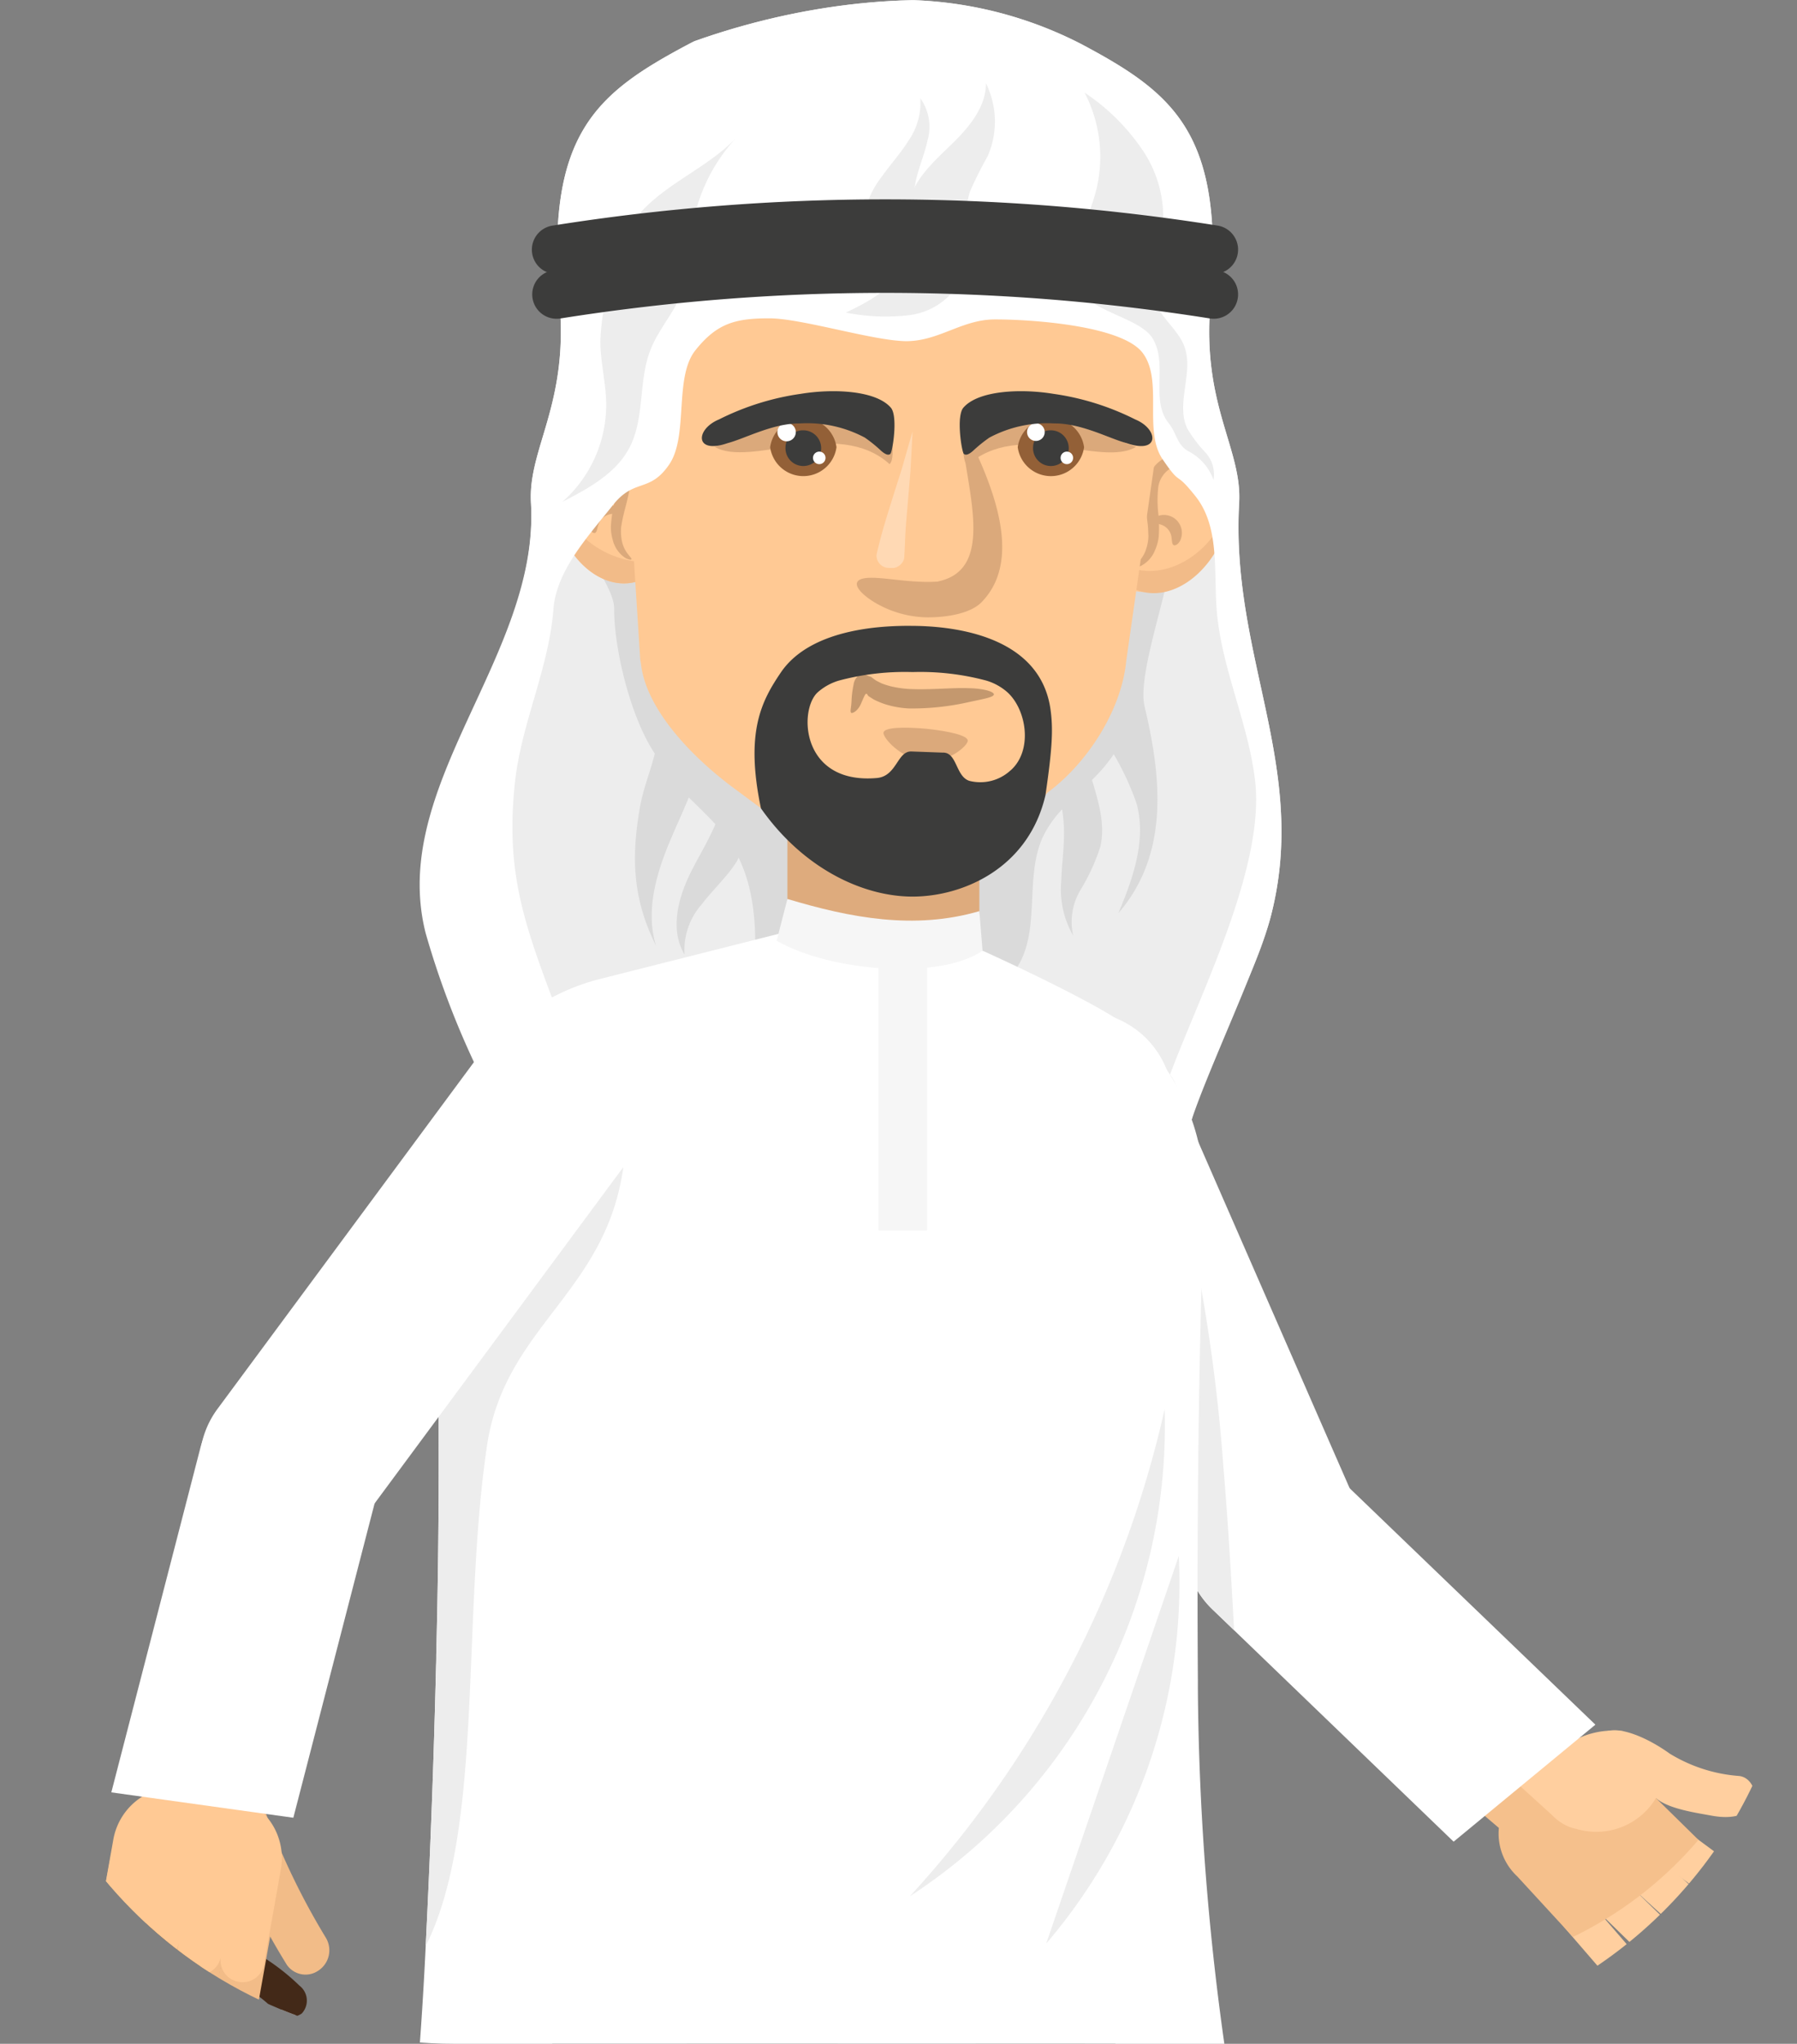 <svg xmlns="http://www.w3.org/2000/svg" xmlns:xlink="http://www.w3.org/1999/xlink" width="169.219" height="192.416" viewBox="0 0 169.219 192.416">
  <rect x="0" y="0" width="169.219" height="192.416" fill="#808080" stroke="none"/>
  <defs>
    <clipPath id="clip-path">
      <path id="Path_8495" data-name="Path 8495" d="M58.77,22.756h-.615S53.194-7.86,71.383-18.066s43.7-12.176,57.545,0,9.76,40.822,9.76,40.822h3.762a42.77,42.77,0,0,1,42.77,42.77v57.646a42.77,42.77,0,0,1-42.77,42.77H58.77A42.77,42.77,0,0,1,16,123.172V65.526A42.77,42.77,0,0,1,58.77,22.756Z" transform="translate(-0.08 21.953)" fill="#88daa9"/>
    </clipPath>
    <clipPath id="clip-path-2">
      <rect id="Rectangle_3636" data-name="Rectangle 3636" width="196.35" height="313.918" fill="none"/>
    </clipPath>
    <clipPath id="clip-path-4">
      <rect id="Rectangle_3623" data-name="Rectangle 3623" width="160.75" height="21.166" fill="none"/>
    </clipPath>
    <clipPath id="clip-path-5">
      <rect id="Rectangle_3633" data-name="Rectangle 3633" width="54.13" height="28.012" fill="none"/>
    </clipPath>
    <clipPath id="clip-path-6">
      <rect id="Rectangle_3629" data-name="Rectangle 3629" width="29.792" height="9.837" fill="none"/>
    </clipPath>
    <clipPath id="clip-path-7">
      <rect id="Rectangle_3630" data-name="Rectangle 3630" width="18.344" height="24.785" fill="none"/>
    </clipPath>
    <clipPath id="clip-path-8">
      <rect id="Rectangle_3631" data-name="Rectangle 3631" width="4.718" height="17.381" fill="none"/>
    </clipPath>
    <clipPath id="clip-path-9">
      <rect id="Rectangle_3632" data-name="Rectangle 3632" width="9.525" height="16.591" fill="none"/>
    </clipPath>
    <clipPath id="clip-path-10">
      <rect id="Rectangle_3634" data-name="Rectangle 3634" width="3.399" height="12.863" fill="none"/>
    </clipPath>
  </defs>
  <g id="Mask_Group_74" data-name="Mask Group 74" transform="translate(-15.92 4.522)" clip-path="url(#clip-path)">
    <g id="Group_22568" data-name="Group 22568" transform="translate(-11.21 -4.522)">
      <g id="Group_22429" data-name="Group 22429" clip-path="url(#clip-path-2)">
        <g id="Group_22428" data-name="Group 22428">
          <g id="Group_22427" data-name="Group 22427" clip-path="url(#clip-path-2)">
            <g id="Group_22408" data-name="Group 22408" transform="translate(29.804 292.752)" opacity="0.2">
              <g id="Group_22407" data-name="Group 22407">
                <g id="Group_22406" data-name="Group 22406" clip-path="url(#clip-path-4)">
                  <path id="Path_8021" data-name="Path 8021" d="M19.509,202.212c0,5.845,35.985,10.584,80.374,10.584s80.377-4.739,80.377-10.584S144.273,191.63,99.883,191.63s-80.374,4.737-80.374,10.582" transform="translate(-19.509 -191.63)" fill="#1d1d1b"/>
                </g>
              </g>
            </g>
            <path id="Path_8022" data-name="Path 8022" d="M78.008,146.68a70.216,70.216,0,0,0,10.336-.452,18.625,18.625,0,0,0,16-14.7,109.087,109.087,0,0,0,2.046-23.551,118.528,118.528,0,0,1-28.378,4.872,118.553,118.553,0,0,1-28.38-4.872,109.183,109.183,0,0,0,2.047,23.551,18.625,18.625,0,0,0,16,14.7,70.215,70.215,0,0,0,10.336.452" transform="translate(26.183 56.977)" fill="#3c3c3b"/>
            <path id="Path_8023" data-name="Path 8023" d="M78.007,112.845a118.6,118.6,0,0,0,28.378-4.872q.034,2.729-.043,5.432a118.477,118.477,0,0,1-28.336,4.861,118.477,118.477,0,0,1-28.336-4.861q-.073-2.7-.044-5.432a118.628,118.628,0,0,0,28.38,4.872" transform="translate(26.183 56.977)" fill="#575756"/>
            <rect id="Rectangle_3624" data-name="Rectangle 3624" width="7.603" height="5.633" transform="translate(100.388 169.611)" fill="#878787"/>
            <path id="Path_8024" data-name="Path 8024" d="M82.4,114.979H84v-6.114l-1.6.394Z" transform="translate(43.48 57.448)" fill="#3c3c3b"/>
            <path id="Path_8025" data-name="Path 8025" d="M54.559,114.979h-1.6v-6.114l1.6.394Z" transform="translate(27.944 57.448)" fill="#3c3c3b"/>
            <path id="Path_8026" data-name="Path 8026" d="M76.334,116.31h1.6V110.2l-1.6.229Z" transform="translate(40.281 58.15)" fill="#3c3c3b"/>
            <path id="Path_8027" data-name="Path 8027" d="M60.622,116.31h-1.6V110.2l1.6.229Z" transform="translate(31.143 58.15)" fill="#3c3c3b"/>
            <path id="Path_8028" data-name="Path 8028" d="M34.458,194.278c-2.311-1.074-4.776-2.2-6.022-4.042l.781-1.471,7.166,2.736Z" transform="translate(15.006 99.61)" fill="#3c3c3b"/>
            <path id="Path_8029" data-name="Path 8029" d="M28.948,189.524C39.2,199.04,47.878,204.14,53.8,204.94l1.15-1.787L30.364,187.326Z" transform="translate(15.276 98.851)" fill="#3c3c3b"/>
            <path id="Path_8030" data-name="Path 8030" d="M29.591,189.1c2.538,4.323,21.713,16.255,25.013,15.15.787-1.227-.55-3.717-3.5-7.215-.292-.345-.6-.7-.924-1.066-.225-.255-.463-.516-.7-.788-.318-.35-.643-.7-.984-1.062l-.006,0c-.228-.247-.469-.5-.713-.756l-.008,0c-.335-.35-.684-.706-1.043-1.077-.863-.882-1.781-1.791-2.759-2.742-8.48-8.243-13.1-2.415-14.371-.437" transform="translate(15.615 97.754)" fill="#634e42"/>
            <path id="Path_8031" data-name="Path 8031" d="M38.471,190.858a.6.6,0,0,0,.316.455.586.586,0,0,0,.344.064l3.949-.452c-.335-.348-.684-.7-1.043-1.077l-3.04.344a.6.6,0,0,0-.526.666" transform="translate(20.299 100.182)" fill="#3c3c3b"/>
            <path id="Path_8032" data-name="Path 8032" d="M39.619,192.177a.59.59,0,0,0,.3.413.575.575,0,0,0,.388.063c.733-.142,1.519-.235,2.284-.322.521-.066,1.069-.134,1.6-.214-.318-.348-.643-.7-.982-1.06l-.006,0c-.249.031-.5.067-.752.1-.784.087-1.592.188-2.362.335a.594.594,0,0,0-.469.7" transform="translate(20.901 100.817)" fill="#3c3c3b"/>
            <path id="Path_8033" data-name="Path 8033" d="M40.766,193.412a.587.587,0,0,0,.307.434.613.613,0,0,0,.371.063l3.767-.577c-.292-.345-.6-.7-.924-1.068l-3.026.469a.6.6,0,0,0-.495.68" transform="translate(21.508 101.456)" fill="#3c3c3b"/>
            <path id="Path_8034" data-name="Path 8034" d="M29.233,220.591c.3-.713,2.863-4.733,3.214-5.434,15.809-31.739,31.787-63.3,49.065-94.268,3.4-6.044,12.935-2.024,10.954,4.617-1.12,3.751-3.382,7.4-5.029,10.929-6.65,14.249-13.1,28.588-19.107,43.121q-9.645,23.333-19.258,46.676c-.046.112-.1.219-.147.328-4.3.1-11.085-.3-19.692-5.969" transform="translate(15.426 62.227)" fill="#3c3c3b"/>
            <path id="Path_8035" data-name="Path 8035" d="M108,197.683c-2.409.828-4.97,1.72-7.143,1.256l-.455-1.6,7.063-2.99Z" transform="translate(52.982 102.556)" fill="#3c3c3b"/>
            <path id="Path_8036" data-name="Path 8036" d="M100.577,199.129c13.989-.241,23.777-2.571,28.6-6.092l-.408-2.085-28.693,5.611Z" transform="translate(52.809 100.764)" fill="#3c3c3b"/>
            <path id="Path_8037" data-name="Path 8037" d="M100.246,198.468c4.824,1.361,26.918-3.317,28.534-6.4-.283-1.43-2.971-2.3-7.522-2.78-.449-.046-.915-.087-1.405-.128-.339-.029-.691-.052-1.053-.081-.472-.031-.952-.06-1.445-.084h-.008c-.335-.02-.686-.037-1.037-.052l-.008,0c-.484-.02-.984-.035-1.5-.054-1.231-.037-2.524-.058-3.888-.066-11.827-.072-11.125,7.334-10.668,9.638" transform="translate(52.793 99.644)" fill="#634e42"/>
            <path id="Path_8038" data-name="Path 8038" d="M108.555,192.07a.6.6,0,0,0,.836-.081l2.536-3.063c-.483-.02-.984-.035-1.5-.052l-1.954,2.353a.6.6,0,0,0,.083.843" transform="translate(57.168 99.668)" fill="#3c3c3b"/>
            <path id="Path_8039" data-name="Path 8039" d="M110.277,192.233a.6.6,0,0,0,.828-.136c.429-.608.93-1.222,1.424-1.815.328-.408.677-.836,1-1.259-.472-.031-.95-.06-1.444-.084l-.008,0c-.16.194-.316.4-.477.588-.5.6-1.017,1.239-1.471,1.879a.592.592,0,0,0,.144.825" transform="translate(58.06 99.702)" fill="#3c3c3b"/>
            <path id="Path_8040" data-name="Path 8040" d="M111.949,192.315a.586.586,0,0,0,.524.1.614.614,0,0,0,.312-.212l2.316-3.026c-.449-.046-.915-.086-1.405-.128l-1.858,2.434a.6.6,0,0,0,.112.834" transform="translate(58.952 99.759)" fill="#3c3c3b"/>
            <path id="Path_8041" data-name="Path 8041" d="M108.231,232.385c-.277-.724-1.213-5.4-1.445-6.144C96.2,192.4,85.867,158.568,76.877,124.263c-1.737-6.711,7.927-10.42,11.1-4.256,1.79,3.48,2.687,7.68,3.943,11.364,5.075,14.884,10.355,29.692,16.088,44.337q9.205,23.509,18.441,47c.044.112.082.226.122.339-3.453,4.342-9.2,8.179-18.337,9.334" transform="translate(40.458 61.67)" fill="#3c3c3b"/>
            <path id="Path_8042" data-name="Path 8042" d="M87.139,108.146c1.028.131,2.041.249,3.068.338,7.779.675,15.572-.322,23.291-1.453.338-.06.691-.1,1.028-.162l1.247-.176a26.111,26.111,0,0,1,.587-2.657c1.717-6.12,5.518-11.624,7.118-17.816,3.6-13.972-3.815-24.452-2.993-38.863.292-5.124-3.537-9.2-2.7-18.844C119.134,12.6,114.409,8.8,105.528,4.105A37.47,37.47,0,0,0,87.2.011h-.115A37.476,37.476,0,0,0,68.754,4.105c-8.88,4.7-13.6,8.5-12.255,24.408.836,9.641-2.994,13.72-2.7,18.844.822,14.411-12.57,24.985-8.974,38.956,1.6,6.193,5.4,11.7,7.119,17.818a26.094,26.094,0,0,1,.587,2.657l1.247.176c.339.058.691.1,1.028.162,7.719,1.129,21.49,2.033,29.269,1.358,1.028-.089,2.041-.206,3.065-.338" transform="translate(23.33 0.001)" fill="#ededed"/>
            <path id="Path_8043" data-name="Path 8043" d="M117.567,114.014l.026-.029a1.9,1.9,0,0,1,2.686-.13l11.446,10.39a1.9,1.9,0,0,1,.13,2.686l-.024.029a1.9,1.9,0,0,1-2.687.13L117.7,116.7a1.9,1.9,0,0,1-.13-2.686" transform="translate(61.779 59.82)" fill="#ffcf9f"/>
            <path id="Path_8044" data-name="Path 8044" d="M118.261,112.042l.023-.031a1.9,1.9,0,0,1,2.66-.4l12.426,9.194a1.9,1.9,0,0,1,.4,2.66l-.021.031a1.9,1.9,0,0,1-2.66.4L118.66,114.7a1.9,1.9,0,0,1-.4-2.66" transform="translate(62.209 58.701)" fill="#ffcf9f"/>
            <path id="Path_8045" data-name="Path 8045" d="M115.955,115.778l.029-.027a1.9,1.9,0,0,1,2.687-.034l10.029,9.773a1.9,1.9,0,0,1,.034,2.69l-.026.028a1.9,1.9,0,0,1-2.689.034l-10.029-9.774a1.9,1.9,0,0,1-.035-2.689" transform="translate(60.905 60.778)" fill="#ffcf9f"/>
            <path id="Path_8046" data-name="Path 8046" d="M114.5,117.364l.026-.021a1.687,1.687,0,0,1,2.38.176l6.627,7.675a1.691,1.691,0,0,1-.174,2.383l-.026.021a1.687,1.687,0,0,1-2.382-.176l-6.626-7.674a1.69,1.69,0,0,1,.174-2.385" transform="translate(60.112 61.705)" fill="#ffcf9f"/>
            <path id="Path_8047" data-name="Path 8047" d="M106.449,98.406,122.3,112.649c1.771-.936,3.161-1.489,4.841-.6a5.4,5.4,0,0,1,1.074.752l2.984,2.709-.8,1.632,4.224,4.148a36.375,36.375,0,0,1-11.82,9.14l-5.243-5.7a5.518,5.518,0,0,1-1.734-4.566L99.39,106.184Z" transform="translate(52.448 51.928)" fill="#f5c08c"/>
            <path id="Path_8048" data-name="Path 8048" d="M123.7,108.831a14.548,14.548,0,0,0,6.476,2.1c2.1.139,2.651,4.695-2.544,3.737-1.5-.278-4.067-.636-5.232-1.653a6.533,6.533,0,0,1-7.44,2.915l2.808-9.191c1.328-.463,3.86.6,5.932,2.091" transform="translate(60.664 56.268)" fill="#ffcf9f"/>
            <path id="Path_8049" data-name="Path 8049" d="M120.887,112.482a7.728,7.728,0,0,1,5.523-1.418l2.105,3.55-.5,3.2c-2.376,2.227-5.74,3.769-8.311,1.163l-.014-.017-18.12-16.446,3.731-4.108Z" transform="translate(53.597 51.928)" fill="#ffcf9f"/>
            <path id="Path_8050" data-name="Path 8050" d="M79.589,74.533l13.563,30.991,3.7,8.474.342.776a8.591,8.591,0,0,0,15.738-6.891l-1.955-4.464L95.341,67.643a8.6,8.6,0,1,0-15.752,6.89" transform="translate(41.617 32.974)" fill="#fff"/>
            <path id="Path_8051" data-name="Path 8051" d="M129.46,115.132,116.11,126.147,95.438,106.241l-2.017-1.94a8.5,8.5,0,0,1-2.154-9.044,8.579,8.579,0,0,1,3.178-4.186,8.606,8.606,0,0,1,10.892.855Z" transform="translate(47.904 47.241)" fill="#fff"/>
            <path id="Path_8052" data-name="Path 8052" d="M95.375,113.974l-2.017-1.939a8.8,8.8,0,0,1-2.292-3.712c.061-1.787.107-3.56.138-5.332.168-9.4.061-18.791-.306-28.125A164.267,164.267,0,0,1,94.382,98.8c.428,5.026.718,10.1.993,15.17" transform="translate(47.967 39.507)" fill="#ededed"/>
            <path id="Path_8053" data-name="Path 8053" d="M55.192,38.561c1.561-5.573.924-12.049,4.539-16.571a17.38,17.38,0,0,1,6.78-4.688,38.143,38.143,0,0,1,19.8-3.275,27.972,27.972,0,0,1,17.7,9A22.17,22.17,0,0,1,109.2,41.9c-.634,2.913.49,1.425-.309,4.29-.637,3.773-3,10.338-2.347,13.062,1.671,6.989,2.221,14-2.473,19.444,1.384-3.283,2.66-6.907,1.708-10.341a26.185,26.185,0,0,0-2.142-4.626,14.912,14.912,0,0,1-2.053,2.42c.623,2.061,1.271,4.2.791,6.282A18.951,18.951,0,0,1,100.51,76.5a5.835,5.835,0,0,0-.691,4.314A8.691,8.691,0,0,1,98.69,75.74c.05-1.758.335-3.514.246-5.272-.027-.519-.087-1.034-.16-1.551a10.224,10.224,0,0,0-1.8,2.571c-1.772,3.816-.189,8.7-2.415,12.267-1.641,2.638-4.889,3.761-7.942,4.331A39.59,39.59,0,0,1,69.5,87.5c.478-4.722.846-9.838-1.186-14.02-.081.138-.136.29-.225.425-.932,1.431-2.215,2.6-3.256,3.958a6.526,6.526,0,0,0-1.615,4.724c-1.372-2.284-.639-5.245.536-7.632.764-1.551,1.7-3.051,2.369-4.635-.8-.872-1.661-1.69-2.505-2.519-.558,1.363-1.184,2.707-1.752,4.056-1.321,3.138-2.342,6.658-1.331,9.907C58.371,77.422,58.179,73.6,59,68.823c.321-1.87.959-3.317,1.419-5.157C58.206,60.4,56.59,54,56.59,50.052c0-1.784-1.991-4.11-2.534-5.808-.852-2.647.387-3,1.137-5.683" transform="translate(28.373 7.278)" fill="#dadada"/>
            <rect id="Rectangle_3625" data-name="Rectangle 3625" width="18.074" height="27.642" transform="translate(101.28 76.099)" fill="#deab7d"/>
            <path id="Path_8054" data-name="Path 8054" d="M148.887,241.216c-3.161,2.185-23.236,13.108-26.169,13.138a8.977,8.977,0,0,0-5.775,2.169,10.186,10.186,0,0,1-1.68,1.085,14.021,14.021,0,0,1-10.463.794,19.382,19.382,0,0,0-2.094-.6,14.113,14.113,0,0,0-5.622-.244c-3.728.626-6.264,2.6-11.122,1.986-1.022-.122-2.032-.306-3.04-.489h-.015c-2.168-.412-4.323-.932-6.523-1.314a32.852,32.852,0,0,0-7.119-.611q-1.327.046-2.75.229c-.808.122-1.633.275-2.475.489-2.414.6-14.916-6.51-15.925-6.707-14.524-2.852-13.548-8.5-17.077-11.2,12.985-27.88,18.259-54.838,19.8-87.072v-.031q.665-13.268.978-26.46c.017-.321.017-.657.017-.978.166-6.584.243-13.153.228-19.753,0-1.787,0-3.59-.031-5.377a83.424,83.424,0,0,1,.7-9.441v-.015a73.032,73.032,0,0,0,.689-10.556c1.344-6.89,1.8-9.105,4.948-12.7.535-.611-.458-.535.153-1.085a20.692,20.692,0,0,1,8.648-4.659l16.879-4.262c2.246.917,16.942,2.536,19.22,1.573,0,0,11.746,5.286,14.206,7.562.6.55,1.161,1.146,1.711,1.757a20.788,20.788,0,0,1,4.965,13.031q-.321,10.22-.489,20.074c-.137,8.983-.168,17.737-.107,26.307v.825c.367,46.427,13.419,82.74,25.329,112.53" transform="translate(16.378 30.373)" fill="#fff"/>
            <path id="Path_8055" data-name="Path 8055" d="M66.646,55.4c5.923,1.775,11.947,2.935,18.074,1.146l.3,3.725c-4.015,2.777-14.3,1.984-19.39-.936Z" transform="translate(34.634 29.235)" fill="#f6f6f6"/>
            <rect id="Rectangle_3626" data-name="Rectangle 3626" width="4.583" height="27.285" transform="translate(109.85 88.571)" fill="#f6f6f6"/>
            <path id="Path_8056" data-name="Path 8056" d="M86.029,217.515a4.652,4.652,0,0,0,.275.917,10.126,10.126,0,0,0,1.68-1.085,8.976,8.976,0,0,1,5.776-2.169c-1.467-27.835-6.586-55.532-5.53-83.382-1.467,16.453-2.933,33-1.621,49.467.521,6.645,1.5,13.276,1.285,19.921a65.659,65.659,0,0,1-1.451,11.427,12.427,12.427,0,0,0-.414,4.9" transform="translate(45.335 69.548)" fill="#ededed"/>
            <path id="Path_8057" data-name="Path 8057" d="M74.17,206.4a18.34,18.34,0,0,0,.154,3.025,14.106,14.106,0,0,1,5.62.244c3.729-19.952,3.286-40.53,3.743-60.879a174.36,174.36,0,0,1-6.982,45.846c-1.129,3.865-2.4,7.745-2.536,11.763" transform="translate(39.135 78.514)" fill="#ededed"/>
            <path id="Path_8058" data-name="Path 8058" d="M61.386,220c2.2.382,4.354.9,6.522,1.314a65.815,65.815,0,0,1-1.329-24.428c.886-6.63,2.812-13.138,3.225-19.83.367-5.576-.336-11.167-1.024-16.713q-1.925-15.628-3.865-31.257-.115,10.931-.214,21.846c-.076,6.875-.138,13.78-.886,20.624C62.043,187.78,56.574,204.6,61.386,220" transform="translate(31.373 68.118)" fill="#ededed"/>
            <path id="Path_8059" data-name="Path 8059" d="M71.979,174.571a63.027,63.027,0,0,0,.07-12.417q-.564-9.3-1.124-18.592c3,11.274,6.027,23.036,3.723,34.472-1.835,9.11-6.948,17.341-8.485,26.506-1.962-10.081,4.406-19.794,5.816-29.969" transform="translate(34.718 75.757)" fill="#ededed"/>
            <path id="Path_8060" data-name="Path 8060" d="M53.263,185.327c.565,5.3,1.818,10.74,1.7,15.98q1.421-.183,2.75-.229c.779-3.392.306-6.936.046-11.947-.443-8.494-2.475-16.85-2.871-25.344a60.2,60.2,0,0,0-1.621,21.541" transform="translate(27.931 86.429)" fill="#ededed"/>
            <path id="Path_8061" data-name="Path 8061" d="M45.129,208.891a9.871,9.871,0,0,1,3.636,1.65,5.064,5.064,0,0,0,.61.367c.306-4.629-.273-9.456-.243-14.116.092-17.691,9.149-35.061,5.851-52.446-.794,12.68-4.828,24.886-7.579,37.276-1.986,8.922-3.283,18.271-2.275,27.269" transform="translate(23.63 76.171)" fill="#ededed"/>
            <path id="Path_8062" data-name="Path 8062" d="M62.606,71.94C60.953,83.816,51.44,86.9,49.772,98.149c-2.434,16.4-.254,36.139-5.773,47.1q.665-13.268.978-26.458c.017-.322.017-.658.017-.979.167-6.584.243-13.152.228-19.753,0-1.787,0-3.59-.031-5.377a83.42,83.42,0,0,1,.7-9.441v-.015c2.567-2.214,6-3.514,8.158-6.445a12.6,12.6,0,0,1,8.555-4.838" transform="translate(23.218 37.962)" fill="#ededed"/>
            <path id="Path_8063" data-name="Path 8063" d="M69.885,63.118a8.593,8.593,0,0,0-12.02,1.8l-26.119,35.31a8.593,8.593,0,0,0,13.818,10.22l26.119-35.31a8.593,8.593,0,0,0-1.8-12.018" transform="translate(15.863 32.418)" fill="#fff"/>
            <path id="Path_8064" data-name="Path 8064" d="M97.835,86.846A52.857,52.857,0,0,1,73.843,132.7,100.373,100.373,0,0,0,97.835,86.846" transform="translate(38.967 45.828)" fill="#ededed"/>
            <path id="Path_8065" data-name="Path 8065" d="M82.249,132.375q6.242-18.243,12.483-36.484a52.194,52.194,0,0,1-12.483,36.484" transform="translate(43.402 50.601)" fill="#ededed"/>
            <path id="Path_8066" data-name="Path 8066" d="M32.483,109.994l.041-.017a2.146,2.146,0,0,1,2.8,1.453,67.136,67.136,0,0,0,6.129,13.056,2.291,2.291,0,0,1-.692,3.068l-.037.024a2.134,2.134,0,0,1-3.046-.706,71.34,71.34,0,0,1-6.511-13.651,2.585,2.585,0,0,1,1.315-3.226" transform="translate(16.37 57.959)" fill="#f2bc88"/>
            <path id="Path_8067" data-name="Path 8067" d="M22.163,126.28a.7.7,0,1,1-1.332-.289l1.085-5.025a.7.7,0,1,1,1.332.287Z" transform="translate(10.98 63.466)" fill="#fff"/>
            <path id="Path_8068" data-name="Path 8068" d="M35.786,129.221a.7.7,0,1,1-1.332-.287l1.085-5.026a.7.7,0,1,1,1.332.287Z" transform="translate(18.169 65.018)" fill="#fff"/>
            <path id="Path_8069" data-name="Path 8069" d="M76.391,137.891,67.83,177.538a4.038,4.038,0,0,1-4.8,3.086L3.181,167.7a4.029,4.029,0,0,1-3.089-4.791l8.56-39.645a4.038,4.038,0,0,1,4.792-3.1l59.851,12.921a4.048,4.048,0,0,1,3.1,4.8" transform="translate(0 63.362)" fill="#432918"/>
            <path id="Path_8070" data-name="Path 8070" d="M74.459,137.891l-2.88,13.338a7.9,7.9,0,0,1-9.383,6.051L9.88,145.985a7.882,7.882,0,0,1-6.039-9.38l2.878-13.338a4.038,4.038,0,0,1,4.792-3.1l59.851,12.921a4.048,4.048,0,0,1,3.1,4.8" transform="translate(1.932 63.362)" fill="#52321d"/>
            <path id="Path_8071" data-name="Path 8071" d="M26.3,150.163l-2.832-.611a1.842,1.842,0,0,1-1.41-2.189L24.422,136.4l6.43,1.389-2.366,10.967a1.842,1.842,0,0,1-2.189,1.41" transform="translate(11.616 71.976)" fill="#c5c5c5"/>
            <rect id="Rectangle_3627" data-name="Rectangle 3627" width="1.679" height="7.561" transform="matrix(0.211, -0.977, 0.977, 0.211, 33.846, 216.199)" fill="#9d9d9c"/>
            <path id="Path_8072" data-name="Path 8072" d="M31.642,142.909l-9.31-2.01a1.275,1.275,0,0,1-.978-1.517l.474-2.2a1.278,1.278,0,0,1,1.517-.979l9.311,2.01a1.278,1.278,0,0,1,.979,1.517l-.477,2.2a1.275,1.275,0,0,1-1.517.979" transform="translate(11.253 71.859)" fill="#b2b2b2"/>
            <path id="Path_8073" data-name="Path 8073" d="M27.475,145.812a1.039,1.039,0,0,1-1.237.8l-2.909-.628a1.039,1.039,0,0,1-.8-1.236l.657-3.054,4.945,1.066Z" transform="translate(11.878 74.77)" fill="#fff"/>
            <path id="Path_8074" data-name="Path 8074" d="M29,139.446a.81.81,0,1,1-.62-.962.81.81,0,0,1,.62.962" transform="translate(14.458 73.067)" fill="#3c3c3b"/>
            <path id="Path_8075" data-name="Path 8075" d="M23.848,138.333a.81.81,0,1,1-.622-.962.811.811,0,0,1,.622.962" transform="translate(11.739 72.48)" fill="#3c3c3b"/>
            <path id="Path_8076" data-name="Path 8076" d="M26.934,143.185a.333.333,0,0,1-.394.255l-3.023-.654a.331.331,0,1,1,.141-.648l3.022.654a.332.332,0,0,1,.255.393" transform="translate(12.271 75.002)" fill="#b2b2b2"/>
            <path id="Path_8077" data-name="Path 8077" d="M26.759,144a.334.334,0,0,1-.394.255l-3.023-.654a.331.331,0,1,1,.141-.648l3.023.652a.333.333,0,0,1,.254.394" transform="translate(12.179 75.43)" fill="#b2b2b2"/>
            <path id="Path_8078" data-name="Path 8078" d="M26.584,144.809a.335.335,0,0,1-.394.255l-3.023-.654a.331.331,0,1,1,.141-.648l3.022.652a.333.333,0,0,1,.255.394" transform="translate(12.087 75.859)" fill="#b2b2b2"/>
            <path id="Path_8079" data-name="Path 8079" d="M44.379,127.026a1.912,1.912,0,0,1-2.482-.273,17.639,17.639,0,0,0-18.232-3.935,1.908,1.908,0,0,1-2.373-.776,1.776,1.776,0,0,1,1.27-2.3,20.905,20.905,0,0,1,21.608,4.666,1.776,1.776,0,0,1,.209,2.618" transform="translate(11.166 62.539)" fill="#432918"/>
            <path id="Path_8080" data-name="Path 8080" d="M35.526,114.176l.038.006a2.04,2.04,0,0,1,1.653,2.366l-2.145,11.974a2.041,2.041,0,0,1-2.366,1.653l-.04-.008a2.041,2.041,0,0,1-1.651-2.365l2.146-11.974a2.038,2.038,0,0,1,2.365-1.653" transform="translate(16.35 60.233)" fill="#f2bc88"/>
            <path id="Path_8081" data-name="Path 8081" d="M33.539,111.231l.043.008a2.1,2.1,0,0,1,1.772,2.386l-2.881,16.247a2.106,2.106,0,0,1-2.486,1.632l-.044-.008a2.106,2.106,0,0,1-1.774-2.386l2.883-16.249a2.1,2.1,0,0,1,2.487-1.63" transform="translate(14.849 58.677)" fill="#f2bc88"/>
            <path id="Path_8082" data-name="Path 8082" d="M30.882,110.211l.041.006a2.062,2.062,0,0,1,1.693,2.373l-2.883,16.247a2.061,2.061,0,0,1-2.4,1.647l-.043-.008a2.061,2.061,0,0,1-1.691-2.373l2.883-16.247a2.061,2.061,0,0,1,2.4-1.645" transform="translate(13.49 58.141)" fill="#f2bc88"/>
            <path id="Path_8083" data-name="Path 8083" d="M27.389,113.415l.035.006a1.811,1.811,0,0,1,1.468,2.1l-2,10.816a1.81,1.81,0,0,1-2.1,1.467l-.037-.006a1.812,1.812,0,0,1-1.467-2.1l2-10.815a1.812,1.812,0,0,1,2.1-1.468" transform="translate(12.274 59.833)" fill="#f2bc88"/>
            <rect id="Rectangle_3628" data-name="Rectangle 3628" width="10.911" height="10.518" transform="translate(40.689 172.676) rotate(-79.937)" fill="#ffc994"/>
            <path id="Path_8084" data-name="Path 8084" d="M25.328,124.871l.035.008a1.811,1.811,0,0,0,2.1-1.467l-.115.652A2.041,2.041,0,0,0,29,126.43l.041,0a2.034,2.034,0,0,0,2.363-1.651l-.107.607a2.04,2.04,0,0,0,1.653,2.363l.041.009a2.039,2.039,0,0,0,2.363-1.653,2.037,2.037,0,0,0,1.653,2.363l.041.009a2.041,2.041,0,0,0,2.365-1.653l.73-4.119.13-.733.729-4.1a6,6,0,0,0-4.863-6.959l-3.957-.7a6,6,0,0,0-6.957,4.861l-.729,4.1-.13.735-.507,2.861a1.807,1.807,0,0,0,1.467,2.1" transform="translate(12.577 58.111)" fill="#ffc994"/>
            <path id="Path_8085" data-name="Path 8085" d="M41.759,126.27l7.886-30.5A8.593,8.593,0,1,0,33,91.466l-8.381,32.415Z" transform="translate(12.994 44.865)" fill="#fff"/>
            <path id="Path_8086" data-name="Path 8086" d="M56.086,25.718c.072-.015.145-.02.217-.032a5.39,5.39,0,0,1,4.606,1.7L60,41.151a4.235,4.235,0,0,1-.519.153c-3.162.689-6.484-2.243-7.423-6.546s.866-8.35,4.027-9.039" transform="translate(27.34 13.523)" fill="#ffc994"/>
            <path id="Path_8087" data-name="Path 8087" d="M87.842,27.613A5.393,5.393,0,0,1,92.631,26.5c.069.021.141.034.208.06,3.052,1.08,4.333,5.321,2.863,9.473s-5.136,6.642-8.187,5.562a4.289,4.289,0,0,1-.5-.217Z" transform="translate(45.917 13.887)" fill="#ffc994"/>
            <path id="Path_8088" data-name="Path 8088" d="M96.491,31.88a9.654,9.654,0,0,0,.379-1.262,10.445,10.445,0,0,1-.6,3.256c-1.471,4.152-5.136,6.642-8.185,5.562a4.2,4.2,0,0,1-.5-.217l.108-1.819c3.366.926,7.258-1.485,8.8-5.52" transform="translate(46.217 16.157)" fill="#f2bb88"/>
            <path id="Path_8089" data-name="Path 8089" d="M88.85,36.726a4.338,4.338,0,0,0,.16-1.062c-.026-.406-.017-.825-.09-1.3-.046-.463-.136-.976-.18-1.522a6.894,6.894,0,0,1,.015-1.771,4.208,4.208,0,0,1,.668-1.757,2.9,2.9,0,0,1,1.465-1.126,2.757,2.757,0,0,1,2.878.716,2.477,2.477,0,0,1,.631,1.841c-.05.46-.22.668-.283.649-.092-.021-.086-.255-.177-.623a2.418,2.418,0,0,0-.758-1.276,1.96,1.96,0,0,0-1.928-.286,2.471,2.471,0,0,0-1.332,2.043,11.067,11.067,0,0,0,.049,2.519c.032-.012.053-.029.09-.04a1.692,1.692,0,0,1,1.948,2.353c-.223.425-.533.521-.645.423-.133-.107-.122-.348-.165-.62a1.442,1.442,0,0,0-1.1-1.323c-.032-.012-.063-.021-.093-.031.015.409,0,.822-.023,1.2a4.464,4.464,0,0,1-.354,1.282,2.826,2.826,0,0,1-1.263,1.431,1.164,1.164,0,0,1-.5.151c-.119.012-.183,0-.194-.04-.075-.179.826-.513,1.176-1.835" transform="translate(46.263 14.801)" fill="#dba97b"/>
            <path id="Path_8090" data-name="Path 8090" d="M51.872,29.419a8.518,8.518,0,0,0,.254,1.332,9.028,9.028,0,0,0,7.99,6.638L60,39.15a4.305,4.305,0,0,1-.519.151c-3.162.689-6.487-2.241-7.423-6.545a10.345,10.345,0,0,1-.185-3.338" transform="translate(27.341 15.524)" fill="#f2bb88"/>
            <path id="Path_8091" data-name="Path 8091" d="M56.243,26.307A15.088,15.088,0,0,0,56.4,28.14l.82,13.5-.156,3.323.678,10.639.061.365c.5,4.447,5.031,8.989,8.806,11.769l7.287,5.408a5.908,5.908,0,0,0,3.483,1.1H87.917a5.908,5.908,0,0,0,3.483-1.1l4.708-5.041c3.758-2.78,6.865-7.689,7.37-12.136l.044-.365,1.543-10.8.353-2.475,2.017-14.146a12.627,12.627,0,0,0-1.315-7.929,9.56,9.56,0,0,0-5.483-4.537,73.083,73.083,0,0,0-19.31-3.376c-.229-.015-.46-.015-.687-.015s-.443,0-.674.015c-6.308.183-10.477,1.361-16.771,3.332-4.371,1.36-7,5.652-6.951,10.633" transform="translate(29.679 6.505)" fill="#ffc994"/>
            <path id="Path_8092" data-name="Path 8092" d="M53.811,27.915a2.765,2.765,0,0,1,2.945-.351,2.915,2.915,0,0,1,1.314,1.3,4.244,4.244,0,0,1,.441,1.826,6.883,6.883,0,0,1-.208,1.76c-.112.535-.264,1.033-.368,1.486a13.028,13.028,0,0,0-.255,1.279,4.422,4.422,0,0,0,.027,1.072c.18,1.355,1.033,1.8.938,1.968-.017.037-.084.043-.2.017a1.221,1.221,0,0,1-.475-.214A2.825,2.825,0,0,1,56.9,36.48a4.458,4.458,0,0,1-.191-1.315c.029-.379.063-.79.128-1.195-.032.006-.064.012-.1.02a1.729,1.729,0,0,0-.82.38,1.763,1.763,0,0,0-.432.794c-.078.264-.1.506-.241.594-.124.084-.419-.05-.585-.5a1.69,1.69,0,0,1,2.227-2.09.844.844,0,0,1,.083.05,11.138,11.138,0,0,0,.365-2.493,2.47,2.47,0,0,0-1.068-2.194,1.958,1.958,0,0,0-1.948.043,2.417,2.417,0,0,0-.912,1.17c-.136.353-.157.585-.254.594-.064.012-.2-.215-.2-.677a2.47,2.47,0,0,1,.856-1.749" transform="translate(27.944 14.402)" fill="#dba97b"/>
            <path id="Path_8093" data-name="Path 8093" d="M56.579,15.428a21.462,21.462,0,0,1,3.793-4.69A30.379,30.379,0,0,1,76.224,3.391L75.9,3.313c-.39-.07-.768-.171-1.121-.211l-.516-.084-.48-.044a6.484,6.484,0,0,0-.846-.041,3.694,3.694,0,0,0-.658.02c-.376.027-.585.041-.585.041s.154-.134.466-.365a3.041,3.041,0,0,1,.6-.373,4.892,4.892,0,0,1,.869-.377l.532-.168c.186-.047.382-.079.587-.119a8.963,8.963,0,0,1,1.312-.136,12.208,12.208,0,0,1,2.919.316c.344.084.671.174.99.267.1-.231,3.069-2.266,2.919-1.91a7.822,7.822,0,0,0-.414,1.239c-.038.141-.083.309-.128.481a7.34,7.34,0,0,1,1.818-.687,6.118,6.118,0,0,1,2.169-.141l.435.06.38.1a2.8,2.8,0,0,1,.582.214c.307.147.461.238.461.238l-.5.1a3.711,3.711,0,0,0-.551.144l-.332.095-.357.141a11.777,11.777,0,0,0-1.633.788l-.063.037a34.671,34.671,0,0,1,11.86,2.75,23.5,23.5,0,0,1,10.535,8.638,21.2,21.2,0,0,1,3.23,12.348L109.7,41.467c-.831-7.394-6.484-16.259-7.8-17.756a9.24,9.24,0,0,0-4.766-2.886c-.555-.136-1.109-.263-1.665-.385-7.037.5-12.758,5.469-19.828,6.071,1.355-.716,2.742-1.557,4.161-2.4-6.314,1.988-12.628,3.6-18.94,1.436a9.265,9.265,0,0,0-.848,2.339,8.991,8.991,0,0,0-.188,1.338l-.767,11.643a5.387,5.387,0,0,0-4.608-1.7l-.813-12.483a21.423,21.423,0,0,1,2.935-11.253" transform="translate(28.308 0.046)" fill="#3c3c3b"/>
            <path id="Path_8094" data-name="Path 8094" d="M72.782,40.83c1.234.1,2.8.345,4.49.354.322,0,.634-.018.946-.034a.145.145,0,0,1,.06-.023c5.677-1.259,2.3-9.354,2.015-15.349,1.83,3.941,6.646,12.6,2.021,17.319-.949.97-2.939,1.412-5.041,1.424A10,10,0,0,1,72.23,43.1c-1.149-.709-1.76-1.4-1.642-1.83.124-.446.964-.545,2.194-.438" transform="translate(37.241 13.603)" fill="#dba97b"/>
            <path id="Path_8095" data-name="Path 8095" d="M93.425,28.878C86.9,26.5,81.7,24.322,77.144,25.2c.138.877-.344,4.782.376,5.425,4.89-4.41,12.555.24,15.9-1.749" transform="translate(40.692 13.194)" fill="#dba97b"/>
            <path id="Path_8096" data-name="Path 8096" d="M61.818,28.8c6.526-2.382,11.911-4.322,16.461-3.44-.136.875.72,4.424,0,5.067-4.89-4.41-13.111.362-16.461-1.627" transform="translate(32.621 13.269)" fill="#dba97b"/>
            <g id="Group_22423" data-name="Group 22423" transform="translate(83.051 5.741)" opacity="0.2">
              <g id="Group_22422" data-name="Group 22422">
                <g id="Group_22421" data-name="Group 22421" clip-path="url(#clip-path-5)">
                  <g id="Group_22411" data-name="Group 22411" transform="translate(7.506 9.003)" style="mix-blend-mode: screen;isolation: isolate">
                    <g id="Group_22410" data-name="Group 22410">
                      <g id="Group_22409" data-name="Group 22409" clip-path="url(#clip-path-6)">
                        <path id="Path_8097" data-name="Path 8097" d="M73.029,15c-3.017.927-7.16.86-8.856-2.244C70.7,16.289,77.244,6.874,83.945,10.5c-3.329.269-6.065,2.351-9.023,3.747,4.559-1.816,9.14-3.482,14.146-2.363-9.55,1.648-20.1,12.092-29.792,5.384C64.138,18.318,68.6,16.758,73.029,15" transform="translate(-59.277 -9.651)" fill="#dadada"/>
                      </g>
                    </g>
                  </g>
                  <g id="Group_22414" data-name="Group 22414" style="mix-blend-mode: screen;isolation: isolate">
                    <g id="Group_22413" data-name="Group 22413">
                      <g id="Group_22412" data-name="Group 22412" clip-path="url(#clip-path-7)">
                        <path id="Path_8098" data-name="Path 8098" d="M72.707,3.758C61.59,7.554,54.853,16.8,54.653,28.545A21.238,21.238,0,0,1,72.707,3.758" transform="translate(-54.364 -3.758)" fill="#dadada"/>
                      </g>
                    </g>
                  </g>
                  <g id="Group_22417" data-name="Group 22417" transform="translate(1.329 10.631)" style="mix-blend-mode: screen;isolation: isolate">
                    <g id="Group_22416" data-name="Group 22416">
                      <g id="Group_22415" data-name="Group 22415" clip-path="url(#clip-path-8)">
                        <path id="Path_8099" data-name="Path 8099" d="M55.712,28.1A20.167,20.167,0,0,1,59.95,10.717,75.874,75.874,0,0,0,55.712,28.1" transform="translate(-55.234 -10.717)" fill="#dadada"/>
                      </g>
                    </g>
                  </g>
                  <g id="Group_22420" data-name="Group 22420" transform="translate(44.605 3.572)" style="mix-blend-mode: screen;isolation: isolate">
                    <g id="Group_22419" data-name="Group 22419">
                      <g id="Group_22418" data-name="Group 22418" clip-path="url(#clip-path-9)">
                        <path id="Path_8100" data-name="Path 8100" d="M92.976,22.687A28.981,28.981,0,0,0,83.561,6.1a16.133,16.133,0,0,1,9.415,16.591" transform="translate(-83.561 -6.096)" fill="#dadada"/>
                      </g>
                    </g>
                  </g>
                </g>
              </g>
            </g>
            <g id="Group_22426" data-name="Group 22426" transform="translate(109.663 40.609)" opacity="0.3">
              <g id="Group_22425" data-name="Group 22425">
                <g id="Group_22424" data-name="Group 22424" clip-path="url(#clip-path-10)">
                  <path id="Path_8101" data-name="Path 8101" d="M72.933,39.431a1.23,1.23,0,0,0,1.453-.849c.021-.141.061-.95.11-2.094s.2-2.608.316-4.084c.061-.735.124-1.467.18-2.149.037-.686.072-1.324.1-1.868.055-1.086.092-1.8.092-1.8s-.2.692-.5,1.737c-.147.519-.322,1.127-.509,1.783-.206.649-.429,1.346-.651,2.046-.437,1.4-.9,2.842-1.21,3.97s-.5,1.951-.524,2.1a1.17,1.17,0,0,0,1.14,1.218" transform="translate(-71.783 -26.582)" fill="#fff"/>
                </g>
              </g>
            </g>
            <path id="Path_8102" data-name="Path 8102" d="M80.492,28.5a3.153,3.153,0,0,0,6.247,0,3.153,3.153,0,0,0-6.247,0" transform="translate(42.475 13.603)" fill="#936037"/>
            <path id="Path_8103" data-name="Path 8103" d="M81.437,28.111a1.681,1.681,0,1,0,1.681-1.592,1.637,1.637,0,0,0-1.681,1.592" transform="translate(42.974 13.994)" fill="#3c3c3b"/>
            <path id="Path_8104" data-name="Path 8104" d="M83.134,28.422a.589.589,0,1,0,.59-.59.59.59,0,0,0-.59.59" transform="translate(43.869 14.687)" fill="#fff"/>
            <path id="Path_8105" data-name="Path 8105" d="M81.067,26.917a.831.831,0,1,0,.831-.831.83.83,0,0,0-.831.831" transform="translate(42.779 13.765)" fill="#fff"/>
            <path id="Path_8106" data-name="Path 8106" d="M77.306,30.01c.2.17.5.032.868-.29a13.208,13.208,0,0,1,1.543-1.247,11.523,11.523,0,0,1,6.114-1.329c2.539-.024,5.132,1.413,6.8,1.853,3.118,1.086,3.049-1.3.822-2.226a24.872,24.872,0,0,0-7.713-2.414c-3.121-.512-7.108-.312-8.491,1.317-.677.834-.142,4.169.058,4.336" transform="translate(40.588 12.722)" fill="#3c3c3b"/>
            <path id="Path_8107" data-name="Path 8107" d="M65.232,28.5a3.152,3.152,0,0,0,6.245,0,3.152,3.152,0,0,0-6.245,0" transform="translate(34.423 13.603)" fill="#936037"/>
            <path id="Path_8108" data-name="Path 8108" d="M66.176,28.111a1.681,1.681,0,1,0,1.68-1.592,1.637,1.637,0,0,0-1.68,1.592" transform="translate(34.921 13.994)" fill="#3c3c3b"/>
            <path id="Path_8109" data-name="Path 8109" d="M67.873,28.422a.589.589,0,1,0,.59-.59.59.59,0,0,0-.59.59" transform="translate(35.816 14.687)" fill="#fff"/>
            <path id="Path_8110" data-name="Path 8110" d="M65.679,26.929a.865.865,0,1,0,.865-.865.865.865,0,0,0-.865.865" transform="translate(34.659 13.754)" fill="#fff"/>
            <path id="Path_8111" data-name="Path 8111" d="M78.771,30.01c-.2.17-.5.032-.868-.29a13.168,13.168,0,0,0-1.541-1.247,11.532,11.532,0,0,0-6.115-1.329c-2.539-.024-5.132,1.413-6.8,1.853-3.116,1.086-3.049-1.3-.822-2.226a24.874,24.874,0,0,1,7.712-2.414c3.123-.512,7.11-.312,8.492,1.317.677.834.142,4.169-.058,4.336" transform="translate(32.201 12.722)" fill="#3c3c3b"/>
            <path id="Path_8112" data-name="Path 8112" d="M44.212,87.93a81.276,81.276,0,0,0,4.771,12.581c.536-.611,6.534-5.918,7.147-6.468-2.889-7.654-4.384-12.393-3.529-20.4.6-5.53,3.193-10.724,3.621-16.285.275-3.666,3.309-6.916,5.587-9.786,2.046-2.6,3.457-1.115,5.321-3.85,1.833-2.7.428-8.19,2.46-10.741s3.773-3.025,7.044-3.01c3.055.032,9.782,2.134,12.837,2.149,3.055-.015,5.2-2.017,8.259-2.047,3.269-.015,11.89.529,13.939,3.1,2.017,2.567.076,7.348,1.91,10.052,1.864,2.735,1.048.907,3.109,3.5,2.278,2.872,1.713,6.966,1.988,10.633.426,5.561,3.025,10.755,3.636,16.285.856,8.081-5.128,19.811-8.033,27.541.6.55,1.5,3.6,2.053,4.213,1.593-4.817,6.331-14.782,7.461-19.182,3.589-13.963-3.819-24.443-2.994-38.865.29-5.118-3.544-9.2-2.7-18.836C119.437,12.6,114.716,8.809,105.84,4.1A37.431,37.431,0,0,0,87.508.009h-.122A37.431,37.431,0,0,0,69.053,4.1C60.177,8.809,55.457,12.6,56.8,28.516c.84,9.64-2.994,13.719-2.69,18.836.811,14.421-13.5,26.614-9.9,40.577" transform="translate(23.022 0)" fill="#fff"/>
            <path id="Path_8113" data-name="Path 8113" d="M92.233,18.726c-.327,2.27-1.493,4.608-.655,6.743.6,1.546,2.146,2.583,2.721,4.139.9,2.443-.834,5.341.26,7.7a12.394,12.394,0,0,0,1.7,2.256,3.072,3.072,0,0,1,.785,2.612,4.886,4.886,0,0,0-2.42-2.733c-1.063-.655-1.024-1.632-1.8-2.608-1.784-2.232-.027-5.587-1.535-8.016-1.16-1.865-5.608-2.467-6.647-4.4a6.508,6.508,0,0,1-.249-4.73c.419-1.563,1.129-3.034,1.549-4.6A13.086,13.086,0,0,0,84.9,5.709a19.824,19.824,0,0,1,5.536,5.521,11.277,11.277,0,0,1,1.8,7.5" transform="translate(44.362 3.013)" fill="#ededed"/>
            <path id="Path_8114" data-name="Path 8114" d="M80.717,23.687c1.208-2.55-.015-5.668.862-8.349A35.661,35.661,0,0,1,83.248,12a8.12,8.12,0,0,0-.157-6.862c-.006,2.252-1.61,4.155-3.225,5.724s-3.411,3.158-4.009,5.329c-.558,2.029.032,4.285-.761,6.235-.866,2.133-3.118,3.3-5.2,4.293a19.028,19.028,0,0,0,6.01.237,6.432,6.432,0,0,0,4.806-3.265" transform="translate(36.886 2.71)" fill="#ededed"/>
            <path id="Path_8115" data-name="Path 8115" d="M64.574,17.486a26,26,0,0,1-.716,5.132c-.709,2.1-2.345,3.776-3.149,5.843-1.141,2.933-.51,6.4-1.969,9.186-1.276,2.438-3.871,3.842-6.315,5.1a12.2,12.2,0,0,0,4.125-9.285c-.035-1.951-.544-3.873-.55-5.824a22.669,22.669,0,0,1,.781-5.125,17.953,17.953,0,0,1,2.047-5.752c2.336-3.637,6.92-5.122,9.918-8.236a16.306,16.306,0,0,0-4.171,8.958" transform="translate(27.664 4.5)" fill="#ededed"/>
            <path id="Path_8116" data-name="Path 8116" d="M72.764,13.438a9.094,9.094,0,0,0-1.894,5.237,4.857,4.857,0,0,0,2.848,4.5A5.514,5.514,0,0,0,75.7,18.954c.125-1.6-.066-3.233.215-4.817.249-1.387.849-2.687,1.149-4.064A4.658,4.658,0,0,0,76.4,6.056a6.277,6.277,0,0,1-1.115,3.99c-.747,1.195-1.706,2.241-2.518,3.391" transform="translate(37.397 3.196)" fill="#ededed"/>
            <path id="Path_8117" data-name="Path 8117" d="M114.749,22.069a2.4,2.4,0,0,1-.361-.027,195.236,195.236,0,0,0-61.172,0,2.291,2.291,0,0,1-.717-4.527,199.791,199.791,0,0,1,62.6,0,2.291,2.291,0,0,1-.356,4.554" transform="translate(26.684 7.941)" fill="#3c3c3b"/>
            <path id="Path_8118" data-name="Path 8118" d="M114.749,19.308a2.221,2.221,0,0,1-.361-.029,195.328,195.328,0,0,0-61.172,0,2.291,2.291,0,1,1-.717-4.525,199.745,199.745,0,0,1,62.6,0,2.291,2.291,0,0,1-.356,4.554" transform="translate(26.684 6.483)" fill="#3c3c3b"/>
            <path id="Path_8119" data-name="Path 8119" d="M80.155,46.07c.011.467-1.845,2.143-4.076,1.907-2.237-.2-3.961-2.224-3.859-2.68.1-.487,1.881-.541,4.038-.35,2.156.231,3.888.625,3.9,1.123" transform="translate(38.108 23.664)" fill="#dba97b"/>
            <path id="Path_8120" data-name="Path 8120" d="M83.683,43.462c-.031.26-.885.4-2.275.7a24.282,24.282,0,0,1-5.712.617,8.854,8.854,0,0,1-2.3-.414,7.656,7.656,0,0,1-1.036-.437l-.457-.293c-.118-.073-.046-.041-.067-.058l-.018-.032c-.2-.347-.257-.1-.655.8-.3.7-.883.991-.949.8-.069-.168.031-.4.064-1.063a8.919,8.919,0,0,1,.192-1.538,1.352,1.352,0,0,1,.547-.929c.332-.223.683.1,1.088.18l.335.252a1.749,1.749,0,0,0,.318.192l.347.176a7.994,7.994,0,0,0,.8.26,9.793,9.793,0,0,0,1.887.275c2.043.086,4.039-.142,5.509-.079,1.482.026,2.412.345,2.382.59" transform="translate(37.038 21.92)" fill="#c4986e"/>
            <path id="Path_8121" data-name="Path 8121" d="M79,38.567c-2.047,0-9.308.038-12.258,4.4-1.815,2.683-3.373,5.6-1.868,12.785,4.019,5.714,9.655,8.308,14.278,8.308s10.888-2.573,12.512-9.542c.654-4.472.733-6.241.477-8.075-1.019-7.3-9.93-7.872-13.14-7.872m.052,11.826c-1.361-.053-1.37,2.339-3.278,2.5-7.128.613-7.377-6.41-5.555-8.072a5.282,5.282,0,0,1,1.986-1.1,24.019,24.019,0,0,1,6.946-.805,24.03,24.03,0,0,1,6.948.805,5.271,5.271,0,0,1,1.986,1.1c1.821,1.662,2.4,5.491.3,7.351l-.024.015a4.19,4.19,0,0,1-3.864.972c-1.3-.419-1.147-2.71-2.507-2.658Z" transform="translate(33.913 20.352)" fill="#3c3c3b"/>
          </g>
        </g>
      </g>
    </g>
  </g>
</svg>
